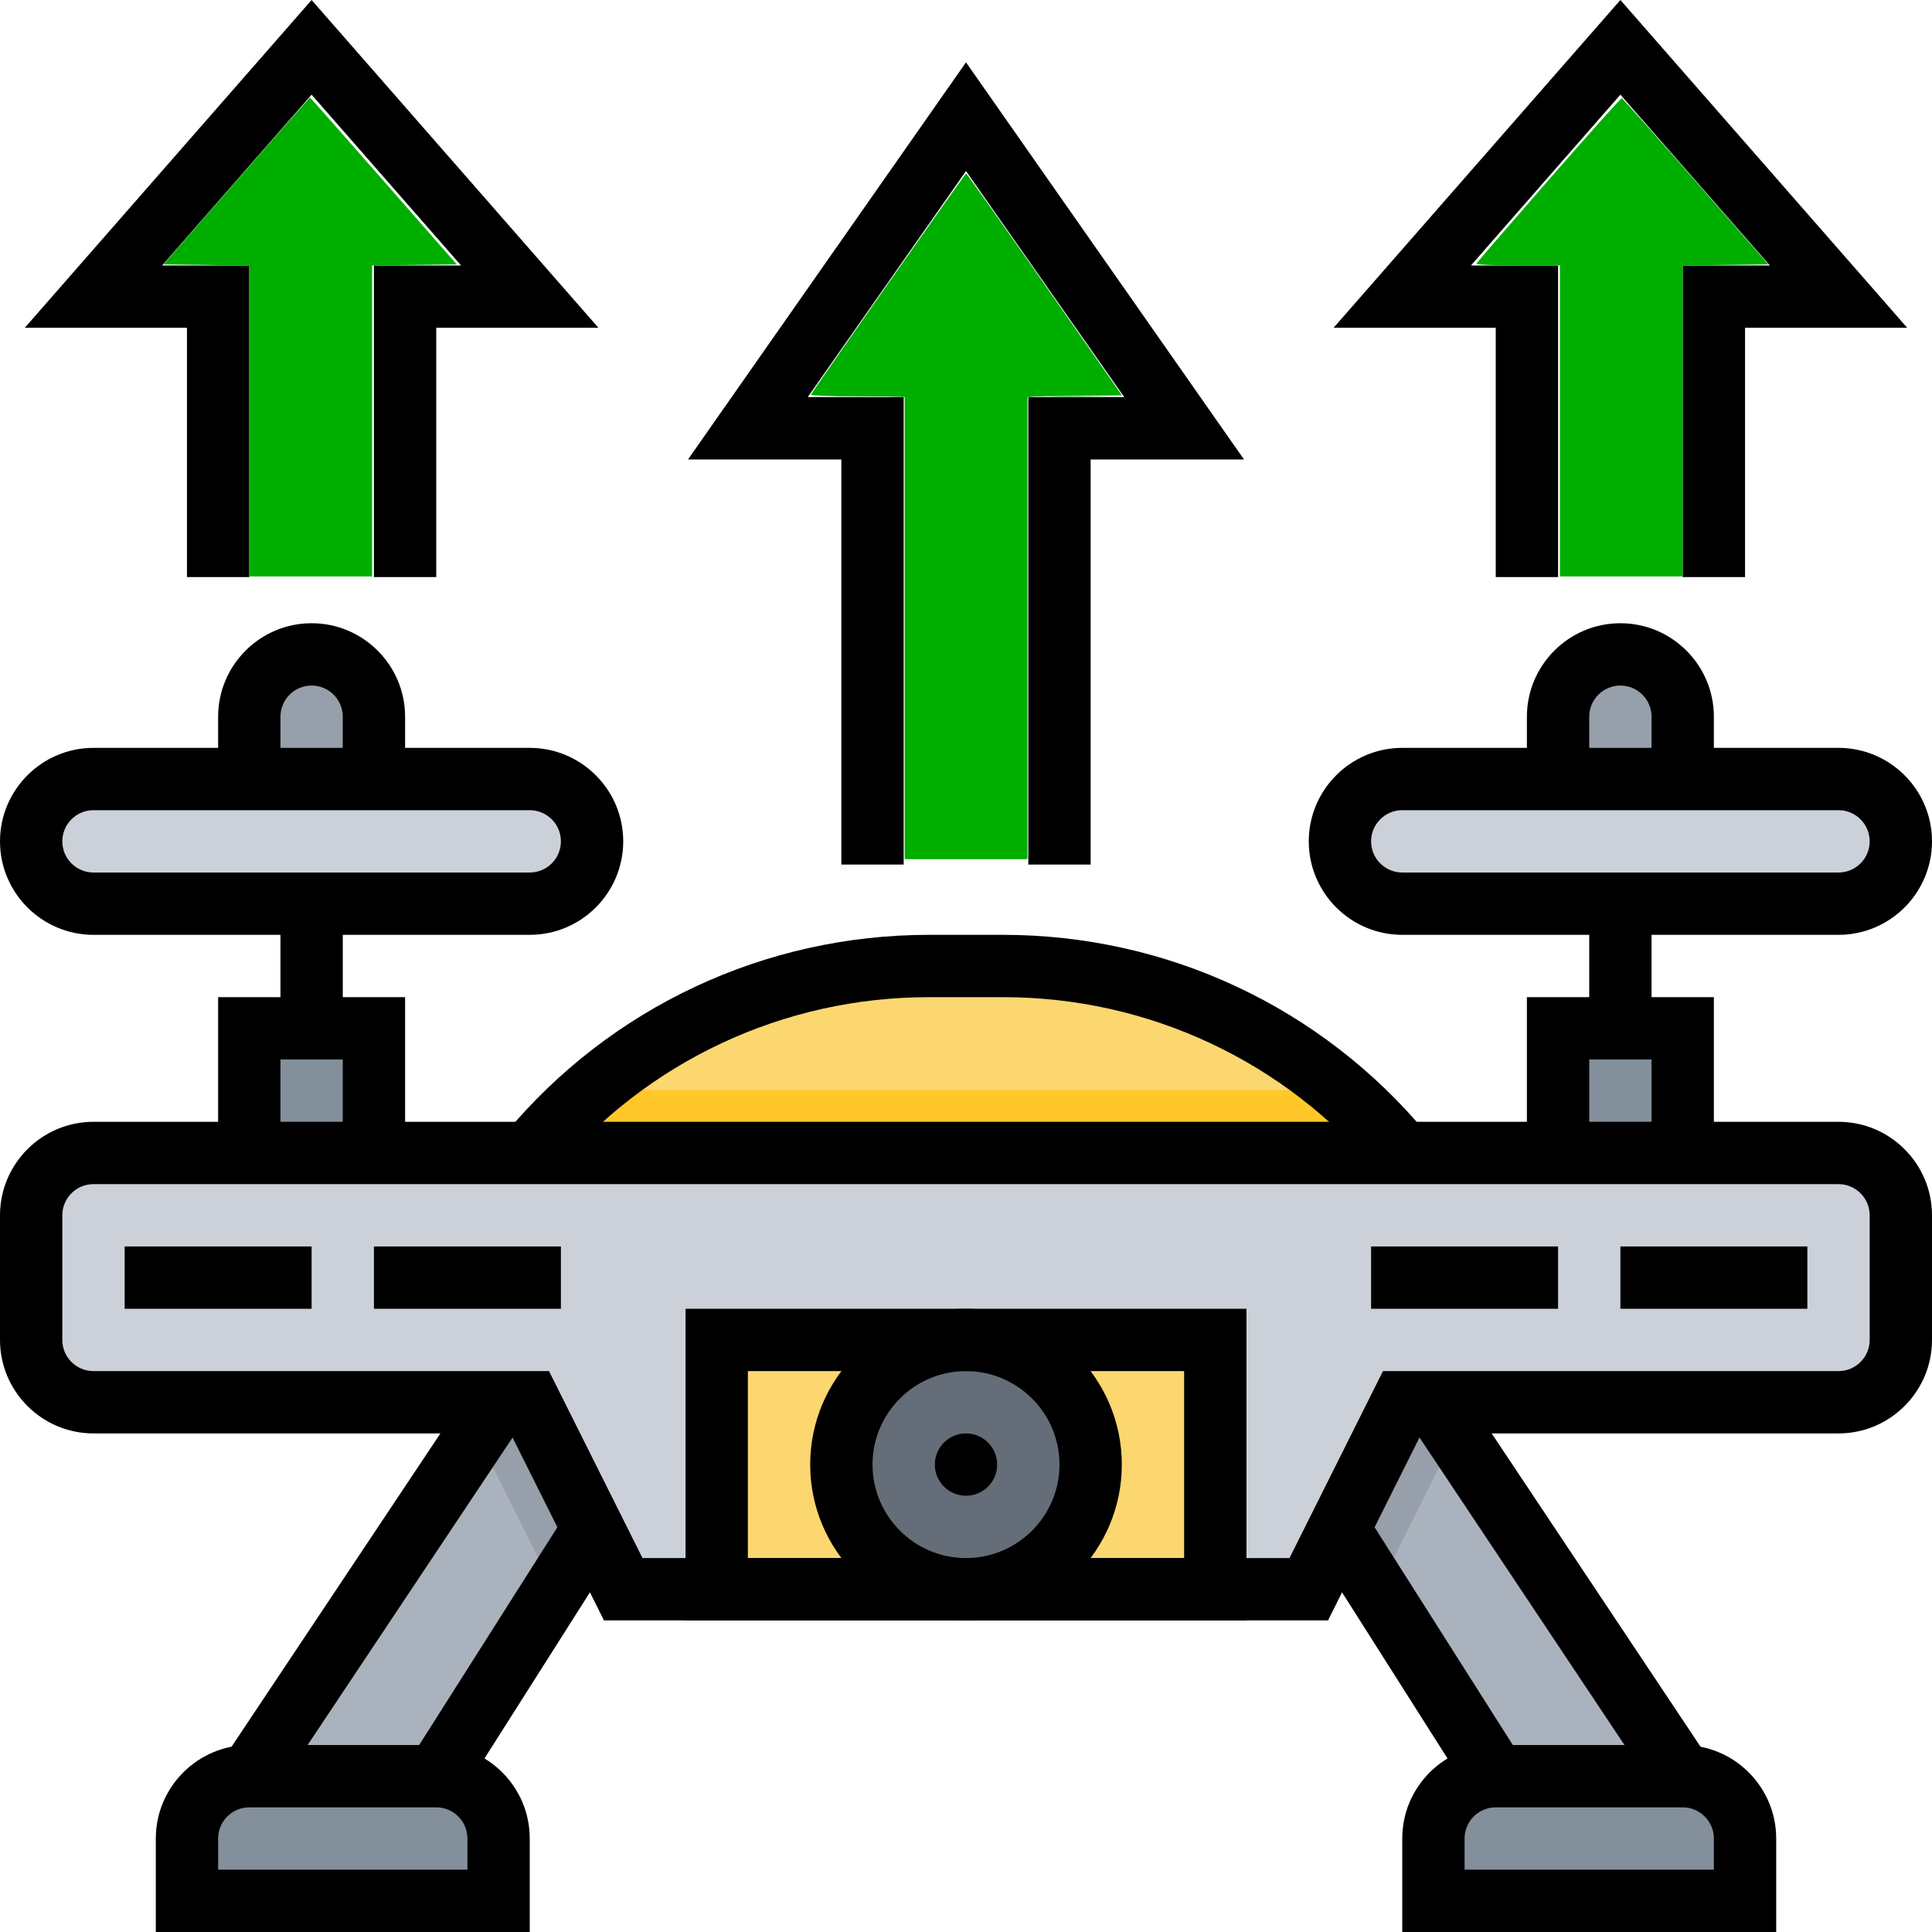 <?xml version="1.0" encoding="UTF-8" standalone="no"?>
<svg
   xmlns:dc="http://purl.org/dc/elements/1.1/"
   xmlns:cc="http://creativecommons.org/ns#"
   xmlns:rdf="http://www.w3.org/1999/02/22-rdf-syntax-ns#"
   xmlns:svg="http://www.w3.org/2000/svg"
   xmlns="http://www.w3.org/2000/svg"
   xmlns:sodipodi="http://sodipodi.sourceforge.net/DTD/sodipodi-0.dtd"
   xmlns:inkscape="http://www.inkscape.org/namespaces/inkscape"
   height="496pt"
   viewBox="0 0 496 496"
   width="496pt"
   version="1.1"
   id="svg96"
   sodipodi:docname="takeOff.svg"
   inkscape:version="0.92.3 (2405546, 2018-03-11)">
  <defs
     id="defs100" />
  <sodipodi:namedview
     pagecolor="#ffffff"
     bordercolor="#666666"
     borderopacity="1"
     objecttolerance="10"
     gridtolerance="10"
     guidetolerance="10"
     inkscape:pageopacity="0"
     inkscape:pageshadow="2"
     inkscape:window-width="1869"
     inkscape:window-height="1025"
     id="namedview98"
     showgrid="false"
     inkscape:zoom="0.71370968"
     inkscape:cx="138.67996"
     inkscape:cy="408.17081"
     inkscape:window-x="51"
     inkscape:window-y="27"
     inkscape:window-maximized="1"
     inkscape:current-layer="svg96" />
  <path
     d="m358.848 343.832h-46.848l72 112v17h48v-17zm0 0"
     fill="#aab2bd"
     id="path10" />
  <path
     d="m136 347.062-72 108.77v12h48v-12l72-108.77zm0 0"
     fill="#aab2bd"
     id="path12" />
  <path
     d="m257.512 247.832h-19.031c-39.594 0-77.137 17.582-102.48 48v15.344h224v-15.344c-25.344-30.418-62.887-48-102.488-48zm0 0"
     fill="#fcd770"
     id="path14" />
  <path
     d="m312 343.832 41.559 64.656 16.328-32.656h9.867l-20.906-32zm0 0"
     fill="#969faa"
     id="path16" />
  <path
     d="m136 347.062-19.039 28.77h9.152l16.711 33.426 41.176-62.195zm0 0"
     fill="#969faa"
     id="path18" />
  <path
     d="m400 263.832h32v42.016h-32zm0 0"
     fill="#838f9b"
     id="path20" />
  <path
     d="m64 263.832h32v42.016h-32zm0 0"
     fill="#838f9b"
     id="path22" />
  <path
     d="m136 295.832v15.344h224v-15.344c-4.895-5.871-10.367-11.121-16.105-16h-191.789c-5.738 4.879-11.211 10.121-16.105 16zm0 0"
     fill="#ffc729"
     id="path24" />
  <path
     d="m8 311.832v32c0 8.832 7.16 16 16 16h112l24 48h176l24-48h112c8.832 0 16-7.168 16-16v-32c0-8.832-7.168-16-16-16h-448c-8.84 0-16 7.16-16 16zm0 0"
     fill="#ccd1d9"
     id="path26" />
  <path
     d="m184 343.832h128v64h-128zm0 0"
     fill="#fcd770"
     id="path28" />
  <path
     d="m280 375.832c0 17.672-14.328 32-32 32s-32-14.328-32-32 14.328-32 32-32 32 14.328 32 32zm0 0"
     fill="#656d78"
     id="path30" />
  <path
     d="m400 207.832v-24.008c0-8.832 7.16-16 16-16 8.832 0 16 7.168 16 16v24.008zm0 0"
     fill="#969faa"
     id="path32" />
  <path
     d="m360 231.832h112c8.832 0 16-7.168 16-16s-7.168-16-16-16h-112c-8.84 0-16 7.168-16 16s7.16 16 16 16zm0 0"
     fill="#ccd1d9"
     id="path34" />
  <path
     d="m64 207.832v-24.008c0-8.832 7.16-16 16-16 8.832 0 16 7.168 16 16v24.008zm0 0"
     fill="#969faa"
     id="path36" />
  <path
     d="m24 231.832h112c8.832 0 16-7.168 16-16s-7.168-16-16-16h-112c-8.84 0-16 7.168-16 16s7.16 16 16 16zm0 0"
     fill="#ccd1d9"
     id="path38" />
  <path
     d="m448 488h-80v-16c0-8.832 7.16-16 16-16h48c8.832 0 16 7.168 16 16zm0 0"
     fill="#838f9b"
     id="path40" />
  <path
     d="m128 488h-80v-16c0-8.832 7.16-16 16-16h48c8.832 0 16 7.168 16 16zm0 0"
     fill="#838f9b"
     id="path42" />
  <path
     d="m340.945 416h-185.891l-24-48h-107.055c-13.23 0-24-10.77-24-24v-32c0-13.23 10.77-24 24-24h448c13.23 0 24 10.77 24 24v32c0 13.23-10.77 24-24 24h-107.055zm-176-16h166.109l24-48h116.945c4.414 0 8-3.586 8-8v-32c0-4.414-3.586-8-8-8h-448c-4.414 0-8 3.586-8 8v32c0 4.414 3.586 8 8 8h116.945zm0 0"
     id="path44" />
  <path
     d="m320 416h-144v-80h144zm-128-16h112v-48h-112zm0 0"
     id="path46" />
  <path
     d="m248 416c-22.055 0-40-17.945-40-40s17.945-40 40-40 40 17.945 40 40-17.945 40-40 40zm0-64c-13.23 0-24 10.77-24 24s10.77 24 24 24 24-10.77 24-24-10.77-24-24-24zm0 0"
     id="path48" />
  <path
     d="m256 376c0 4.418-3.582 8-8 8s-8-3.582-8-8 3.582-8 8-8 8 3.582 8 8zm0 0"
     id="path50" />
  <path
     d="m416 320h48v16h-48zm0 0"
     id="path52" />
  <path
     d="m352 320h48v16h-48zm0 0"
     id="path54" />
  <path
     d="m96 320h48v16h-48zm0 0"
     id="path56" />
  <path
     d="m32 320h48v16h-48zm0 0"
     id="path58" />
  <path
     d="m353.848 301.129c-23.887-28.68-59.008-45.129-96.336-45.129h-19.031c-37.328 0-72.449 16.449-96.336 45.129l-12.297-10.25c26.953-32.336 66.543-50.879 108.641-50.879h19.031c42.098 0 81.688 18.543 108.633 50.871zm0 0"
     id="path60" />
  <path
     d="m361.363 364.457 13.312-8.875 64 96.004-13.312 8.875zm0 0"
     id="path62" />
  <path
     d="m336.969 396.867 13.516-8.578 40.277 63.449-13.516 8.578zm0 0"
     id="path64" />
  <path
     d="m456 496h-96v-24c0-13.23 10.77-24 24-24h48c13.23 0 24 10.77 24 24zm-80-16h64v-8c0-4.414-3.586-8-8-8h-48c-4.414 0-8 3.586-8 8zm0 0"
     id="path66" />
  <path
     d="m57.363 451.559 64-96.004 13.312 8.875-63.996 96.004zm0 0"
     id="path68" />
  <path
     d="m105.242 451.73 40.273-63.453 13.516 8.578-40.273 63.453zm0 0"
     id="path70" />
  <path
     d="m136 496h-96v-24c0-13.23 10.77-24 24-24h48c13.23 0 24 10.77 24 24zm-80-16h64v-8c0-4.414-3.586-8-8-8h-48c-4.414 0-8 3.586-8 8zm0 0"
     id="path72" />
  <path
     d="M 248,16 176.633,117.953 H 216 v 104 h 16 V 101.953 H 207.367 L 248,43.906 288.633,101.953 H 264 v 120 h 16 V 117.953 h 39.367 z m 0,0"
     id="path74"
     inkscape:connector-curvature="0" />
  <path
     d="M 80,0 6.367,84.152 H 48 V 148.152 H 64 V 68.152 H 41.633 L 80,24.305 118.367,68.152 H 96 v 80 h 16 V 84.152 h 41.633 z m 0,0"
     id="path76"
     inkscape:connector-curvature="0" />
  <path
     d="M 416,0 342.367,84.152 H 384 v 64 h 16 V 68.152 H 377.633 L 416,24.305 454.367,68.152 H 432 v 80 h 16 V 84.152 h 41.633 z m 0,0"
     id="path78"
     inkscape:connector-curvature="0" />
  <path
     d="m440 296h-16v-24h-16v24h-16v-40h48zm0 0"
     id="path80" />
  <path
     d="m440 200h-16v-16c0-4.414-3.586-8-8-8s-8 3.586-8 8v16h-16v-16c0-13.23 10.77-24 24-24s24 10.77 24 24zm0 0"
     id="path82" />
  <path
     d="m472 240h-112c-13.23 0-24-10.77-24-24s10.77-24 24-24h112c13.23 0 24 10.77 24 24s-10.77 24-24 24zm-112-32c-4.414 0-8 3.586-8 8s3.586 8 8 8h112c4.414 0 8-3.586 8-8s-3.586-8-8-8zm0 0"
     id="path84" />
  <path
     d="m408 232h16v32h-16zm0 0"
     id="path86" />
  <path
     d="m104 296h-16v-24h-16v24h-16v-40h48zm0 0"
     id="path88" />
  <path
     d="m104 200h-16v-16c0-4.414-3.586-8-8-8s-8 3.586-8 8v16h-16v-16c0-13.23 10.77-24 24-24s24 10.77 24 24zm0 0"
     id="path90" />
  <path
     d="m136 240h-112c-13.23 0-24-10.77-24-24s10.77-24 24-24h112c13.23 0 24 10.77 24 24s-10.77 24-24 24zm-112-32c-4.414 0-8 3.586-8 8s3.586 8 8 8h112c4.414 0 8-3.586 8-8s-3.586-8-8-8zm0 0"
     id="path92" />
  <path
     d="m72 232h16v32h-16zm0 0"
     id="path94" />
  <path
     style="stroke-width:0.701;fill:#00ae00;fill-opacity:1"
     d="m 309.691,214.839 v -79.164 h -16.171 c -8.894,0 -16.066,-0.261 -15.938,-0.58 0.468,-1.163 52.786,-75.734 53.126,-75.723 0.193,0.006 12.273,17.098 26.845,37.982 l 26.495,37.97 -16.161,0.188 -16.161,0.188 v 79.151 79.151 h -21.017 -21.017 z"
     id="path104"
     inkscape:connector-curvature="0"
     transform="scale(0.75)" />
  <path
     style="fill:#00ae00;fill-opacity:1;stroke-width:0.701"
     d="m 310.041,214.839 v -79.164 l -7.881,-0.004 c -9.914,-0.004 -23.651,-0.777 -23.623,-1.33 0.022,-0.426 26.62,-38.537 43.011,-61.627 7.245,-10.206 9.225,-12.575 9.908,-11.853 1.295,1.371 51.444,73.206 51.444,73.69 0,0.232 -4.208,0.422 -9.35,0.422 -5.143,0 -12.236,0.205 -15.763,0.455 l -6.413,0.455 v 79.059 79.059 h -20.667 -20.667 z"
     id="path4615"
     inkscape:connector-curvature="0"
     transform="scale(0.75)" />
  <path
     style="fill:#00ae00;fill-opacity:1;stroke-width:0.701"
     d="m 310.041,214.95 v -79.053 l -15.501,-0.433 c -8.526,-0.238 -15.659,-0.59 -15.851,-0.782 -0.192,-0.192 2.888,-5.012 6.846,-10.711 9.838,-14.169 42.426,-60.413 44.022,-62.469 l 1.293,-1.667 14.003,19.881 c 20.614,29.266 38.047,54.403 38.047,54.859 0,0.22 -3.734,0.4 -8.298,0.4 -4.564,0 -11.657,0.206 -15.763,0.457 l -7.465,0.457 v 79.057 79.057 h -20.667 -20.667 z"
     id="path4617"
     inkscape:connector-curvature="0"
     transform="scale(0.75)" />
  <path
     style="fill:#00ae00;fill-opacity:1;stroke-width:0.701"
     d="m 361.318,135.853 c 4.121,-0.124 11.056,-0.124 15.412,-9.6e-4 4.356,0.123 0.985,0.224 -7.492,0.225 -8.477,5.3e-4 -12.041,-0.1 -7.92,-0.224 z"
     id="path4619"
     inkscape:connector-curvature="0"
     transform="scale(0.75)" />
  <path
     style="fill:#00ae00;fill-opacity:1;stroke-width:0.525"
     d="m 397.585,46.19 c -10.114,11.587 -18.469,21.265 -18.565,21.505 -0.096,0.24 4.692,0.437 10.64,0.437 h 10.815 v 39.932 39.932 H 416.237 432 V 108.074 68.152 l 10.983,-0.142 10.983,-0.142 -18.614,-21.28 c -10.237,-11.704 -18.786,-21.322 -18.996,-21.373 -0.21,-0.052 -8.658,9.387 -18.772,20.974 z"
     id="path4621"
     inkscape:connector-curvature="0" />
  <path
     style="fill:#00ae00;fill-opacity:1;stroke-width:0.525"
     d="M 60.698,46.458 41.974,67.869 52.987,68.011 64,68.152 v 39.922 39.922 H 79.763 95.525 V 108.074 68.153 L 106.386,68.011 117.246,67.869 98.495,46.458 C 88.183,34.682 79.672,25.047 79.583,25.047 c -0.089,0 -8.587,9.635 -18.886,21.411 z"
     id="path4623"
     inkscape:connector-curvature="0" />
</svg>
